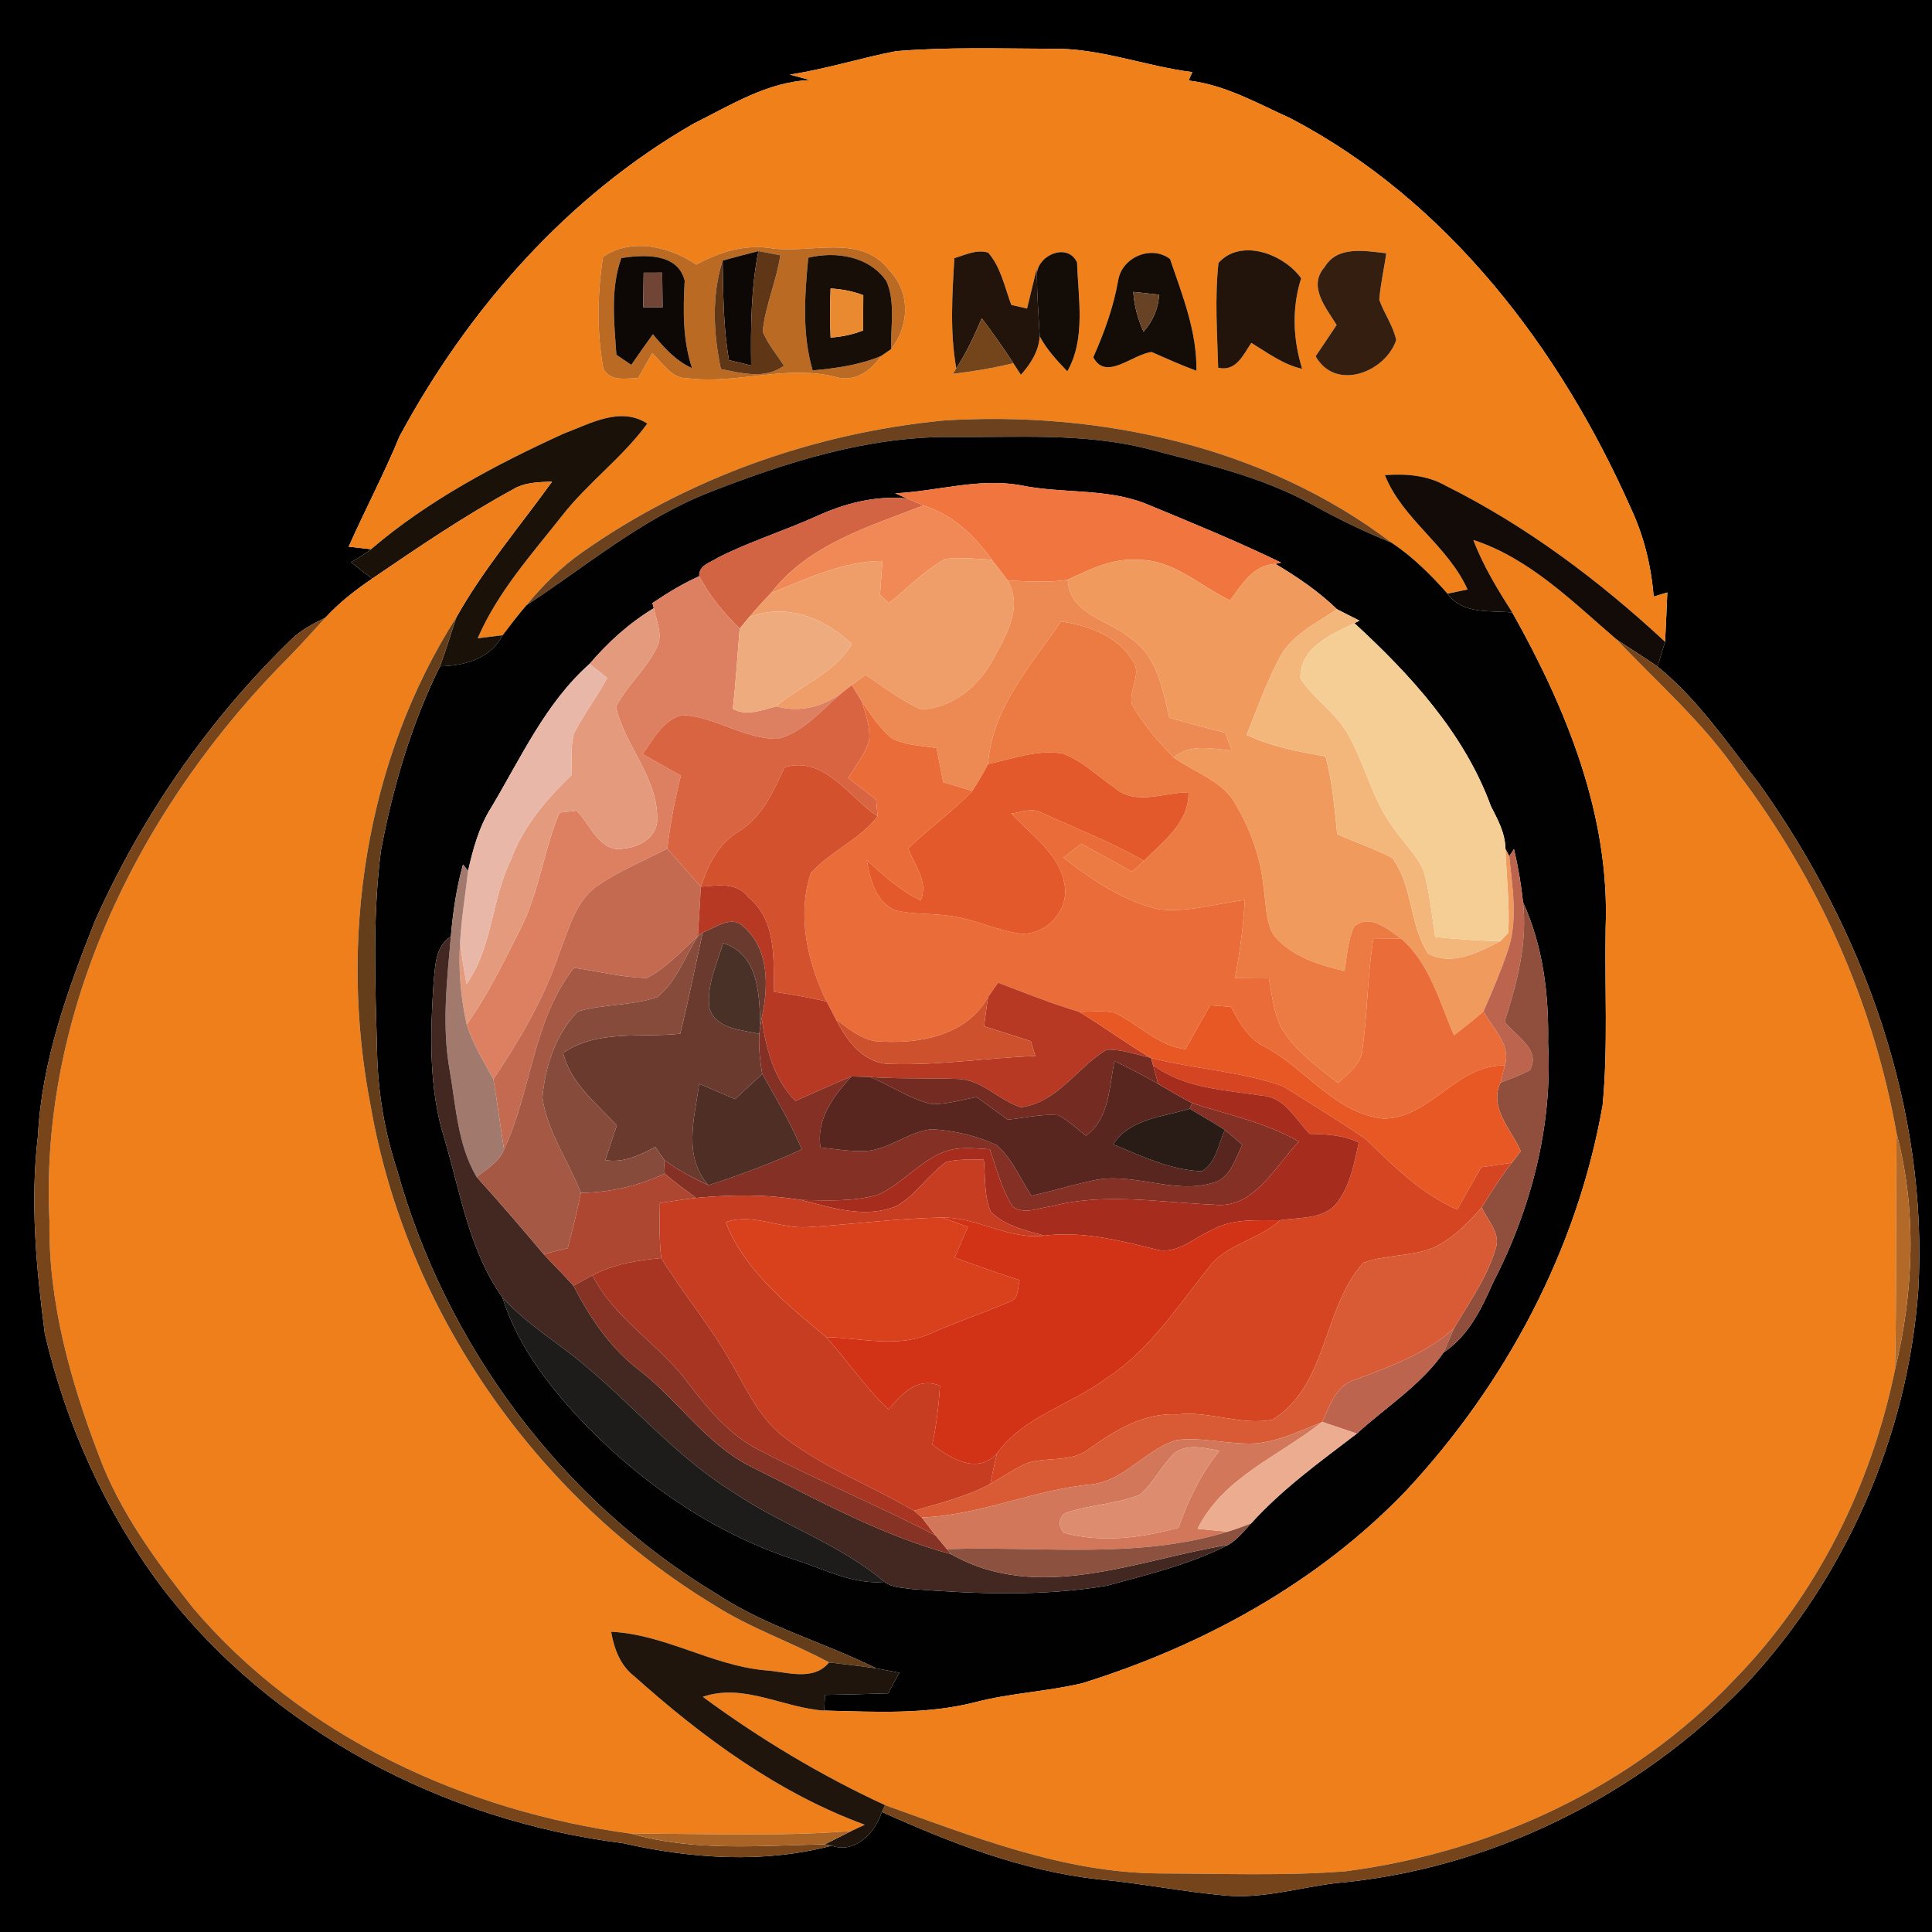 <?xml version="1.0" encoding="UTF-8" ?>
<!DOCTYPE svg PUBLIC "-//W3C//DTD SVG 1.1//EN" "http://www.w3.org/Graphics/SVG/1.1/DTD/svg11.dtd">
<svg width="250pt" height="250pt" viewBox="0 0 250 250" version="1.1" xmlns="http://www.w3.org/2000/svg">
<g id="#000000ff">
<path fill="#000000" opacity="1.00" d=" M 0.00 0.00 L 250.00 0.00 L 250.00 250.00 L 0.00 250.00 L 0.00 0.00 M 102.20 9.65 C 103.07 9.89 103.95 10.13 104.83 10.36 C 99.32 10.58 94.57 13.60 89.78 15.98 C 73.45 25.35 60.59 39.98 51.71 56.44 C 49.71 61.30 47.25 65.94 45.12 70.74 C 45.85 70.82 47.29 70.98 48.02 71.07 C 47.19 71.69 46.33 72.25 45.42 72.74 C 46.31 73.48 47.23 74.19 48.17 74.87 C 46.00 76.34 43.91 77.97 42.12 79.91 C 40.56 80.68 38.99 81.50 37.72 82.72 C 27.01 93.10 18.35 105.58 12.28 119.19 C 8.75 128.10 5.40 137.32 4.91 146.99 C 3.88 155.51 4.70 164.11 5.80 172.58 C 8.55 184.33 13.60 195.54 20.81 205.22 C 35.05 223.96 57.47 235.61 80.63 238.51 C 89.43 240.51 98.82 241.16 107.61 238.83 C 110.65 239.91 113.28 237.15 114.11 234.46 C 123.00 238.46 132.26 242.07 142.01 243.17 C 147.54 243.67 153.00 244.78 158.54 245.28 C 163.29 245.72 167.92 244.31 172.60 243.70 C 192.71 241.97 211.96 232.43 225.93 217.94 C 238.83 204.09 246.83 185.90 248.22 167.03 C 249.58 143.56 241.14 120.31 227.61 101.38 C 223.49 96.14 219.70 90.48 214.48 86.25 C 214.81 85.18 215.13 84.12 215.46 83.05 C 215.58 80.92 215.65 78.79 215.75 76.66 C 215.16 76.84 214.57 77.02 213.98 77.20 C 213.67 73.24 212.72 69.36 211.03 65.76 C 201.87 45.10 187.32 25.96 167.00 15.31 C 162.72 13.38 158.55 10.98 153.81 10.42 C 153.96 10.06 154.12 9.69 154.28 9.33 C 148.14 8.56 142.25 6.17 136.00 6.31 C 129.32 6.29 122.61 6.07 115.94 6.62 C 111.33 7.51 106.84 8.95 102.20 9.65 Z" />
</g>
<g id="#f0801aff">
<path fill="#f0801a" opacity="1.00" d=" M 102.20 9.65 C 106.84 8.95 111.33 7.51 115.94 6.62 C 122.61 6.07 129.32 6.29 136.00 6.31 C 142.25 6.17 148.14 8.56 154.28 9.33 C 154.12 9.69 153.96 10.06 153.81 10.42 C 158.55 10.98 162.72 13.38 167.00 15.31 C 187.32 25.96 201.87 45.10 211.03 65.76 C 212.72 69.36 213.67 73.24 213.98 77.20 C 214.57 77.02 215.16 76.84 215.75 76.66 C 215.65 78.79 215.58 80.92 215.46 83.05 C 206.93 75.13 197.50 68.04 187.05 62.84 C 184.66 61.48 181.89 61.28 179.20 61.48 C 181.52 67.24 187.35 70.59 189.90 76.28 C 189.25 76.41 187.96 76.68 187.31 76.82 C 185.13 74.36 182.79 72.02 180.04 70.21 C 163.66 57.77 142.27 53.12 121.99 54.42 C 105.37 56.06 89.08 61.80 75.40 71.42 C 72.64 73.34 70.25 75.71 68.13 78.31 C 67.05 79.56 66.05 80.88 65.05 82.19 C 63.97 82.33 62.89 82.47 61.81 82.60 C 64.38 76.63 68.77 71.76 72.74 66.72 C 76.09 62.44 80.55 59.21 83.76 54.81 C 80.25 52.54 76.37 54.84 72.96 56.10 C 64.13 60.14 55.43 64.73 48.02 71.07 C 47.29 70.98 45.85 70.82 45.12 70.74 C 47.25 65.94 49.71 61.30 51.71 56.44 C 60.59 39.98 73.45 25.35 89.78 15.98 C 94.57 13.60 99.32 10.58 104.83 10.36 C 103.95 10.13 103.07 9.89 102.20 9.65 M 78.03 33.25 C 77.30 38.01 77.20 42.96 78.08 47.71 C 78.98 49.44 80.99 48.93 82.57 48.93 C 83.17 47.85 83.79 46.78 84.40 45.70 C 85.78 46.97 86.89 49.02 89.02 48.95 C 95.38 49.74 101.70 47.17 108.01 48.75 C 110.52 49.54 112.65 48.06 114.01 46.07 C 114.34 45.84 115.00 45.39 115.33 45.16 C 117.71 42.05 117.83 37.80 115.01 34.90 C 111.34 30.21 104.96 32.83 99.94 32.14 C 96.45 31.55 93.13 32.59 90.10 34.24 C 86.65 31.88 81.64 30.72 78.03 33.25 M 123.49 33.40 C 123.22 38.15 122.90 42.95 123.74 47.66 L 123.30 48.38 C 125.93 48.06 128.55 47.62 131.13 47.00 C 131.37 47.38 131.86 48.13 132.10 48.50 C 133.36 47.10 134.41 45.46 134.54 43.52 C 135.45 45.24 136.78 46.66 138.11 48.05 C 140.52 43.82 139.52 38.62 139.37 33.96 C 138.13 31.27 134.08 33.08 134.17 35.65 L 134.15 34.79 C 133.72 36.50 133.32 38.22 132.90 39.93 C 132.39 39.81 131.37 39.57 130.86 39.45 C 130.00 37.15 129.52 34.58 127.87 32.69 C 126.36 32.24 124.90 32.99 123.49 33.40 M 144.69 36.30 C 144.08 39.76 142.89 43.04 141.47 46.23 C 143.11 49.36 146.53 45.83 149.03 45.55 C 150.93 46.40 152.85 47.24 154.81 47.98 C 154.91 42.93 153.00 38.20 151.40 33.51 C 148.94 31.65 145.14 33.32 144.69 36.30 M 157.67 34.02 C 157.18 38.52 157.50 43.07 157.63 47.59 C 159.96 48.11 160.84 45.96 161.92 44.37 C 164.02 45.65 166.05 47.18 168.50 47.73 C 167.31 43.87 167.14 39.88 168.37 36.01 C 166.10 32.83 160.55 30.80 157.67 34.02 M 171.40 34.57 C 169.20 37.05 171.61 39.87 172.96 42.05 C 172.06 43.41 171.15 44.75 170.24 46.10 C 172.79 50.66 179.23 48.22 180.67 44.01 C 180.28 42.14 179.10 40.57 178.48 38.79 C 178.63 36.76 179.11 34.78 179.38 32.77 C 176.67 32.48 173.07 31.74 171.40 34.57 Z" />
</g>
<g id="#ba6a23ff">
<path fill="#ba6a23" opacity="1.00" d=" M 78.03 33.25 C 81.64 30.72 86.65 31.88 90.10 34.24 C 93.13 32.59 96.45 31.55 99.94 32.14 C 104.96 32.83 111.34 30.21 115.01 34.90 C 117.83 37.80 117.71 42.05 115.33 45.16 C 115.21 42.26 115.90 39.14 114.71 36.40 C 112.50 33.15 108.18 32.48 104.59 33.35 C 104.13 38.20 103.76 43.19 105.16 47.93 C 108.17 47.66 111.20 47.23 114.01 46.07 C 112.65 48.06 110.52 49.54 108.01 48.75 C 101.70 47.17 95.38 49.74 89.02 48.95 C 86.89 49.02 85.78 46.97 84.40 45.70 C 83.79 46.78 83.17 47.85 82.57 48.93 C 80.99 48.93 78.98 49.44 78.08 47.71 C 77.20 42.96 77.30 38.01 78.03 33.25 M 80.40 33.39 C 78.96 37.41 79.48 41.74 79.76 45.91 C 80.24 46.23 81.21 46.89 81.69 47.21 C 82.61 45.88 83.54 44.56 84.48 43.25 C 85.92 44.98 87.45 46.70 89.55 47.64 C 88.33 43.96 88.39 40.14 88.60 36.32 C 87.69 32.70 83.33 32.94 80.40 33.39 M 93.51 33.72 C 92.06 38.27 92.32 43.13 93.28 47.75 C 95.97 48.29 99.02 49.12 101.45 47.32 C 100.50 45.87 99.37 44.53 98.69 42.92 C 99.02 39.54 100.48 36.39 100.97 33.03 C 100.27 32.89 98.85 32.62 98.14 32.49 C 96.59 32.88 95.05 33.29 93.51 33.72 Z" />
</g>
<g id="#0d0705ff">
<path fill="#0d0705" opacity="1.00" d=" M 80.40 33.39 C 83.33 32.94 87.69 32.70 88.60 36.32 C 88.39 40.14 88.33 43.96 89.55 47.64 C 87.45 46.70 85.92 44.98 84.48 43.25 C 83.54 44.56 82.61 45.88 81.69 47.21 C 81.21 46.89 80.24 46.23 79.76 45.91 C 79.48 41.74 78.96 37.41 80.40 33.39 M 83.29 35.29 C 83.27 36.78 83.25 38.27 83.23 39.76 C 83.86 39.76 85.11 39.76 85.74 39.76 C 85.72 38.26 85.70 36.77 85.69 35.28 C 85.09 35.28 83.89 35.29 83.29 35.29 Z" />
<path fill="#0d0705" opacity="1.00" d=" M 93.51 33.72 C 95.05 33.29 96.59 32.88 98.14 32.49 C 97.17 37.36 97.14 42.34 97.20 47.29 C 96.24 47.06 95.29 46.83 94.33 46.60 C 93.58 42.35 93.59 38.02 93.51 33.72 Z" />
</g>
<g id="#5f3616ff">
<path fill="#5f3616" opacity="1.00" d=" M 98.14 32.49 C 98.85 32.62 100.27 32.89 100.97 33.03 C 100.48 36.39 99.02 39.54 98.69 42.92 C 99.37 44.53 100.50 45.87 101.45 47.32 C 99.02 49.12 95.97 48.29 93.28 47.75 C 92.32 43.13 92.06 38.27 93.51 33.72 C 93.59 38.02 93.58 42.35 94.33 46.60 C 95.29 46.83 96.24 47.06 97.20 47.29 C 97.14 42.34 97.17 37.36 98.14 32.49 Z" />
</g>
<g id="#170e07ff">
<path fill="#170e07" opacity="1.00" d=" M 104.59 33.35 C 108.18 32.48 112.50 33.15 114.71 36.40 C 115.90 39.14 115.21 42.26 115.33 45.16 C 115.00 45.39 114.34 45.84 114.01 46.07 C 111.20 47.23 108.17 47.66 105.16 47.93 C 103.76 43.19 104.13 38.20 104.59 33.35 M 107.48 37.33 C 107.39 39.45 107.39 41.57 107.48 43.68 C 108.92 43.59 110.35 43.29 111.70 42.75 C 111.69 41.24 111.70 39.72 111.71 38.20 C 110.36 37.68 108.93 37.41 107.48 37.33 Z" />
</g>
<g id="#22140aff">
<path fill="#22140a" opacity="1.00" d=" M 123.49 33.40 C 124.90 32.99 126.36 32.24 127.87 32.69 C 129.52 34.58 130.00 37.15 130.86 39.45 C 131.37 39.57 132.39 39.81 132.90 39.93 C 133.32 38.22 133.72 36.50 134.15 34.79 L 134.17 35.65 C 134.20 38.27 134.39 40.90 134.54 43.52 C 134.41 45.46 133.36 47.10 132.10 48.50 C 131.86 48.13 131.37 47.38 131.13 47.00 C 129.84 45.01 128.46 43.08 127.04 41.18 C 126.10 43.42 125.07 45.62 123.74 47.66 C 122.90 42.95 123.22 38.15 123.49 33.40 Z" />
<path fill="#22140a" opacity="1.00" d=" M 157.67 34.02 C 160.55 30.80 166.10 32.83 168.37 36.01 C 167.14 39.88 167.31 43.87 168.50 47.73 C 166.05 47.18 164.02 45.65 161.92 44.37 C 160.84 45.96 159.96 48.11 157.63 47.59 C 157.50 43.07 157.18 38.52 157.67 34.02 Z" />
</g>
<g id="#140c07ff">
<path fill="#140c07" opacity="1.00" d=" M 134.17 35.65 C 134.08 33.08 138.13 31.27 139.37 33.96 C 139.52 38.62 140.52 43.82 138.11 48.05 C 136.78 46.66 135.45 45.24 134.54 43.52 C 134.39 40.90 134.20 38.27 134.17 35.65 Z" />
</g>
<g id="#130c07ff">
<path fill="#130c07" opacity="1.00" d=" M 144.69 36.30 C 145.14 33.32 148.94 31.65 151.40 33.51 C 153.00 38.20 154.91 42.93 154.81 47.98 C 152.85 47.24 150.93 46.40 149.03 45.55 C 146.53 45.83 143.11 49.36 141.47 46.23 C 142.89 43.04 144.08 39.76 144.69 36.30 M 146.65 37.77 C 146.76 39.57 147.24 41.30 147.97 42.93 C 149.17 41.58 149.89 39.95 149.98 38.13 C 149.15 38.04 147.49 37.86 146.65 37.77 Z" />
</g>
<g id="#341e0fff">
<path fill="#341e0f" opacity="1.00" d=" M 171.40 34.57 C 173.07 31.74 176.67 32.48 179.38 32.77 C 179.11 34.78 178.63 36.76 178.48 38.79 C 179.10 40.57 180.28 42.14 180.67 44.01 C 179.23 48.22 172.79 50.66 170.24 46.10 C 171.15 44.75 172.06 43.41 172.96 42.05 C 171.61 39.87 169.20 37.05 171.40 34.57 Z" />
</g>
<g id="#704536ff">
<path fill="#704536" opacity="1.00" d=" M 83.29 35.29 C 83.89 35.29 85.09 35.28 85.69 35.28 C 85.70 36.77 85.72 38.26 85.74 39.76 C 85.11 39.76 83.86 39.76 83.23 39.76 C 83.25 38.27 83.27 36.78 83.29 35.29 Z" />
</g>
<g id="#e98a31ff">
<path fill="#e98a31" opacity="1.00" d=" M 107.48 37.33 C 108.93 37.41 110.36 37.68 111.71 38.20 C 111.70 39.72 111.69 41.24 111.70 42.75 C 110.35 43.29 108.92 43.59 107.48 43.68 C 107.39 41.57 107.39 39.45 107.48 37.33 Z" />
</g>
<g id="#674224ff">
<path fill="#674224" opacity="1.00" d=" M 146.65 37.77 C 147.49 37.86 149.15 38.04 149.98 38.13 C 149.89 39.95 149.17 41.58 147.97 42.93 C 147.24 41.30 146.76 39.57 146.65 37.77 Z" />
</g>
<g id="#74441aff">
<path fill="#74441a" opacity="1.00" d=" M 127.04 41.18 C 128.46 43.08 129.84 45.01 131.13 47.00 C 128.55 47.62 125.93 48.06 123.30 48.38 L 123.74 47.66 C 125.07 45.62 126.10 43.42 127.04 41.18 Z" />
</g>
<g id="#1a1109ff">
<path fill="#1a1109" opacity="1.00" d=" M 72.96 56.10 C 76.37 54.84 80.25 52.54 83.76 54.81 C 80.55 59.21 76.09 62.44 72.74 66.72 C 68.77 71.76 64.38 76.63 61.81 82.60 C 62.89 82.47 63.97 82.33 65.05 82.19 C 63.44 85.26 60.15 86.14 56.93 86.22 C 57.72 84.12 58.35 81.97 59.07 79.85 C 62.59 73.59 67.26 68.12 71.44 62.32 C 69.69 62.39 67.86 62.40 66.32 63.36 C 60.03 66.79 54.09 70.83 48.17 74.87 C 47.23 74.19 46.31 73.48 45.42 72.74 C 46.33 72.25 47.19 71.69 48.02 71.07 C 55.43 64.73 64.13 60.14 72.96 56.10 Z" />
</g>
<g id="#6c421eff">
<path fill="#6c421e" opacity="1.00" d=" M 75.40 71.42 C 89.08 61.80 105.37 56.06 121.99 54.42 C 142.27 53.12 163.66 57.77 180.04 70.21 C 176.50 68.79 173.08 67.12 169.75 65.26 C 163.21 61.66 155.85 60.01 148.69 58.13 C 140.31 55.96 131.58 56.63 123.02 56.55 C 112.16 56.48 101.66 59.84 91.66 63.76 C 82.98 67.18 75.85 73.28 68.13 78.31 C 70.25 75.71 72.64 73.34 75.40 71.42 Z" />
</g>
<g id="#010101ff">
<path fill="#010101" opacity="1.00" d=" M 91.66 63.76 C 101.66 59.84 112.16 56.48 123.02 56.55 C 131.58 56.63 140.31 55.96 148.69 58.13 C 155.85 60.01 163.21 61.66 169.75 65.26 C 173.08 67.12 176.50 68.79 180.04 70.21 C 182.79 72.02 185.13 74.36 187.31 76.82 C 189.24 79.52 192.80 78.99 195.69 79.25 C 202.67 91.65 208.34 105.52 207.77 120.01 C 207.63 127.68 208.10 135.37 207.38 143.01 C 204.11 161.70 194.82 179.10 181.93 192.92 C 170.53 204.81 155.70 212.92 140.07 217.80 C 135.54 218.88 130.85 219.07 126.33 220.23 C 119.91 221.90 113.22 221.51 106.66 221.35 C 106.68 220.84 106.73 219.83 106.75 219.32 C 109.47 219.28 112.20 219.20 114.92 219.12 C 115.40 218.22 115.89 217.33 116.38 216.45 C 115.63 216.31 114.12 216.03 113.37 215.88 C 106.59 212.49 99.13 210.49 92.76 206.27 C 72.64 194.18 57.68 174.04 51.40 151.46 C 49.75 146.46 48.89 141.24 48.79 135.98 C 48.56 127.35 48.19 118.66 49.29 110.08 C 50.84 101.85 53.21 93.74 56.93 86.22 C 60.15 86.14 63.44 85.26 65.05 82.19 C 66.05 80.88 67.05 79.56 68.13 78.31 C 75.85 73.28 82.98 67.18 91.66 63.76 M 115.85 63.83 C 116.22 64.00 116.97 64.33 117.34 64.50 C 113.31 64.10 109.34 65.12 105.70 66.78 C 101.49 68.68 97.06 70.06 92.93 72.14 C 91.98 72.78 90.39 73.13 90.48 74.56 C 88.35 75.52 86.35 76.73 84.42 78.04 L 84.60 78.70 C 81.43 80.62 78.67 83.11 76.28 85.92 C 70.57 90.99 67.41 98.07 63.56 104.50 C 61.99 106.98 61.22 109.84 60.57 112.68 L 59.91 111.87 C 59.06 114.91 58.61 118.04 58.34 121.18 C 56.36 122.41 56.34 124.85 56.12 126.92 C 55.67 133.77 55.44 140.83 57.54 147.46 C 59.59 154.39 60.72 161.86 65.01 167.88 C 67.07 174.45 71.46 179.94 76.18 184.81 C 83.72 192.43 92.87 198.63 103.12 201.91 C 106.82 203.12 110.45 205.06 114.46 204.70 C 115.49 205.48 116.86 205.44 118.08 205.63 C 126.44 206.26 134.93 206.59 143.23 205.19 C 148.56 203.74 154.00 202.42 158.95 199.90 C 160.13 199.20 160.98 198.10 161.90 197.12 C 165.93 192.66 170.81 189.15 175.57 185.51 C 179.34 182.07 183.88 179.22 186.81 175.00 C 189.97 172.91 191.67 169.44 193.15 166.08 C 198.08 156.55 200.93 145.76 200.32 134.99 C 200.44 128.77 199.69 122.46 197.08 116.75 C 196.84 114.44 196.44 112.14 195.91 109.87 L 195.30 110.80 L 194.80 109.84 C 194.78 107.81 193.81 106.05 192.92 104.31 C 189.49 94.92 182.51 87.30 175.26 80.64 L 175.92 80.31 C 174.94 79.83 173.97 79.33 173.00 78.83 C 170.62 76.52 167.87 74.66 165.04 72.97 L 165.78 72.80 C 160.02 70.01 154.10 67.59 148.19 65.15 C 143.02 63.13 137.35 63.91 132.01 62.78 C 126.59 61.82 121.25 63.58 115.85 63.83 Z" />
</g>
<g id="#ef7f1aff">
<path fill="#ef7f1a" opacity="1.00" d=" M 66.32 63.36 C 67.86 62.40 69.69 62.39 71.44 62.32 C 67.26 68.12 62.59 73.59 59.07 79.85 C 47.24 98.38 43.79 121.72 47.97 143.16 C 52.60 169.68 69.39 193.72 92.37 207.67 C 97.06 210.68 102.39 212.47 107.28 215.12 C 105.21 217.65 101.69 216.29 98.93 216.13 C 92.06 215.48 86.00 211.48 79.08 211.15 C 79.47 213.33 80.25 215.51 82.08 216.91 C 90.92 224.81 100.68 232.01 111.90 236.12 C 111.47 236.32 110.60 236.73 110.17 236.93 C 100.70 237.70 91.18 237.23 81.69 237.28 C 60.21 234.38 39.14 224.76 24.96 208.04 C 20.16 201.95 15.47 195.60 12.77 188.27 C 9.09 178.61 6.24 168.41 6.40 157.99 C 5.07 130.41 18.48 103.82 37.70 84.70 C 39.21 83.13 40.65 81.51 42.12 79.91 C 43.91 77.97 46.00 76.34 48.17 74.87 C 54.09 70.83 60.03 66.79 66.32 63.36 Z" />
<path fill="#ef7f1a" opacity="1.00" d=" M 190.65 69.87 C 197.92 72.24 203.49 77.86 209.17 82.73 C 214.54 88.41 220.50 93.58 224.92 100.09 C 235.28 113.75 242.43 129.79 245.42 146.69 C 245.26 156.88 245.47 167.08 245.20 177.28 C 242.13 192.23 235.11 206.44 224.38 217.38 C 211.21 231.27 192.93 239.72 174.06 242.15 C 166.06 242.76 158.02 242.44 150.01 242.42 C 137.63 242.34 126.00 237.68 114.52 233.58 C 106.22 229.75 98.30 224.99 90.94 219.57 C 96.22 217.74 101.38 221.02 106.66 221.35 C 113.22 221.51 119.91 221.90 126.33 220.23 C 130.85 219.07 135.54 218.88 140.07 217.80 C 155.70 212.92 170.53 204.81 181.93 192.92 C 194.82 179.10 204.11 161.70 207.38 143.01 C 208.10 135.37 207.63 127.68 207.77 120.01 C 208.34 105.52 202.67 91.65 195.69 79.25 C 193.78 76.26 191.91 73.21 190.65 69.87 Z" />
</g>
<g id="#130b07ff">
<path fill="#130b07" opacity="1.00" d=" M 179.20 61.48 C 181.89 61.28 184.66 61.48 187.05 62.84 C 197.50 68.04 206.93 75.13 215.46 83.05 C 215.13 84.12 214.81 85.18 214.48 86.25 C 212.74 85.03 210.92 83.93 209.17 82.73 C 203.49 77.86 197.92 72.24 190.65 69.87 C 191.91 73.21 193.78 76.26 195.69 79.25 C 192.80 78.99 189.24 79.52 187.31 76.82 C 187.96 76.68 189.25 76.41 189.90 76.28 C 187.35 70.59 181.52 67.24 179.20 61.48 Z" />
</g>
<g id="#f0753fff">
<path fill="#f0753f" opacity="1.00" d=" M 115.85 63.83 C 121.25 63.58 126.59 61.82 132.01 62.78 C 137.35 63.91 143.02 63.13 148.19 65.15 C 154.10 67.59 160.02 70.01 165.78 72.80 L 165.04 72.97 C 162.17 73.09 160.70 75.65 159.17 77.69 C 155.27 75.84 151.85 72.40 147.29 72.45 C 144.02 72.18 141.03 73.66 138.17 75.02 C 135.59 75.43 132.98 75.23 130.39 75.11 C 129.72 74.20 129.04 73.31 128.34 72.43 C 126.10 69.30 123.24 66.59 119.49 65.41 C 118.95 65.18 117.87 64.73 117.34 64.50 C 116.97 64.33 116.22 64.00 115.85 63.83 Z" />
</g>
<g id="#d26443ff">
<path fill="#d26443" opacity="1.00" d=" M 105.70 66.78 C 109.34 65.12 113.31 64.10 117.34 64.50 C 117.87 64.73 118.95 65.18 119.49 65.41 C 112.41 68.15 104.60 70.46 99.76 76.75 C 98.78 77.76 97.84 78.81 96.92 79.88 C 96.62 80.25 96.02 80.98 95.72 81.34 C 93.67 79.34 91.81 77.11 90.48 74.56 C 90.39 73.13 91.98 72.78 92.93 72.14 C 97.06 70.06 101.49 68.68 105.70 66.78 Z" />
</g>
<g id="#f08956ff">
<path fill="#f08956" opacity="1.00" d=" M 99.76 76.75 C 104.60 70.46 112.41 68.15 119.49 65.41 C 123.24 66.59 126.10 69.30 128.34 72.43 C 126.33 72.33 124.30 72.06 122.29 72.34 C 119.57 73.82 117.44 76.15 115.01 78.04 C 114.73 77.78 114.16 77.26 113.87 76.99 C 113.98 75.53 114.08 74.06 114.19 72.59 C 109.08 72.60 104.39 74.90 99.76 76.75 Z" />
</g>
<g id="#ef9e69ff">
<path fill="#ef9e69" opacity="1.00" d=" M 99.76 76.75 C 104.39 74.90 109.08 72.60 114.19 72.59 C 114.08 74.06 113.98 75.53 113.87 76.99 C 114.16 77.26 114.73 77.78 115.01 78.04 C 117.44 76.15 119.57 73.82 122.29 72.34 C 124.30 72.06 126.33 72.33 128.34 72.43 C 129.04 73.31 129.72 74.20 130.39 75.11 C 132.43 78.58 130.18 82.25 128.50 85.33 C 126.68 88.77 123.20 91.68 119.19 91.79 C 116.59 90.66 114.34 88.87 111.98 87.33 C 111.39 87.77 110.81 88.21 110.22 88.66 C 109.90 88.91 109.26 89.40 108.94 89.65 C 106.45 91.49 103.44 92.23 100.43 91.40 C 103.65 88.66 108.01 87.11 110.23 83.33 C 106.69 79.96 101.70 77.95 96.92 79.88 C 97.84 78.81 98.78 77.76 99.76 76.75 Z" />
</g>
<g id="#f09a5eff">
<path fill="#f09a5e" opacity="1.00" d=" M 147.29 72.45 C 151.85 72.40 155.27 75.84 159.17 77.69 C 160.70 75.65 162.17 73.09 165.04 72.97 C 167.87 74.66 170.62 76.52 173.00 78.83 C 170.29 80.68 167.02 82.20 165.48 85.28 C 163.84 88.44 162.64 91.80 161.31 95.10 C 164.53 96.61 168.04 97.28 171.52 97.87 C 172.42 101.16 172.68 104.57 173.04 107.95 C 175.40 108.99 177.84 109.82 180.14 111.00 C 182.85 114.58 182.35 119.61 184.78 123.38 C 187.85 125.09 191.39 123.19 194.19 121.76 C 194.43 121.49 194.92 120.96 195.17 120.70 C 195.38 117.07 194.93 113.45 194.80 109.84 L 195.30 110.80 C 195.70 114.92 196.48 119.22 195.04 123.23 C 194.14 125.82 193.08 128.36 191.96 130.87 C 190.74 131.96 189.44 132.97 188.15 133.97 C 186.25 129.61 185.03 124.68 181.29 121.44 C 179.58 120.24 177.30 118.18 175.22 119.90 C 174.38 121.70 174.32 123.73 173.98 125.65 C 170.65 124.87 167.13 123.79 164.86 121.07 C 163.71 119.25 163.87 116.97 163.51 114.93 C 163.17 111.08 161.83 107.37 159.87 104.05 C 158.18 100.99 154.57 99.98 151.89 98.03 C 154.00 96.16 156.86 96.92 159.39 97.11 C 159.10 96.35 158.82 95.59 158.54 94.82 C 156.12 94.21 153.71 93.57 151.32 92.88 C 150.42 89.20 149.77 84.94 146.37 82.65 C 143.52 80.19 138.39 79.57 138.17 75.02 C 141.03 73.66 144.02 72.18 147.29 72.45 Z" />
</g>
<g id="#dd7f61ff">
<path fill="#dd7f61" opacity="1.00" d=" M 84.42 78.04 C 86.35 76.73 88.35 75.52 90.48 74.56 C 91.81 77.11 93.67 79.34 95.72 81.34 C 95.41 84.80 95.23 88.28 94.82 91.73 C 96.64 92.71 98.60 91.88 100.43 91.40 C 103.44 92.23 106.45 91.49 108.94 89.65 C 106.35 91.81 104.06 94.72 100.66 95.60 C 96.33 95.67 92.59 92.75 88.30 92.52 C 85.79 93.13 84.57 95.66 83.15 97.57 C 84.80 98.50 86.45 99.44 88.11 100.37 C 87.32 103.48 86.72 106.63 86.35 109.82 C 83.36 111.36 80.21 112.65 77.41 114.54 C 74.44 116.57 73.59 120.30 72.33 123.46 C 70.38 129.27 67.23 134.58 63.85 139.66 C 62.62 137.33 61.17 135.10 60.39 132.57 C 63.10 128.76 65.15 124.54 67.25 120.38 C 69.76 115.58 70.31 110.10 72.40 105.15 C 72.95 105.09 74.06 104.96 74.61 104.90 C 76.44 106.69 77.61 110.44 80.75 109.79 C 82.85 109.61 85.14 108.25 85.04 105.87 C 85.06 100.54 80.84 96.47 79.70 91.46 C 81.21 88.51 83.97 86.34 85.22 83.23 C 85.63 81.72 84.88 80.18 84.60 78.70 L 84.42 78.04 Z" />
</g>
<g id="#ed8a53ff">
<path fill="#ed8a53" opacity="1.00" d=" M 130.39 75.11 C 132.98 75.23 135.59 75.43 138.17 75.02 C 138.39 79.57 143.52 80.19 146.37 82.65 C 149.77 84.94 150.42 89.20 151.32 92.88 C 153.71 93.57 156.12 94.21 158.54 94.82 C 158.82 95.59 159.10 96.35 159.39 97.11 C 156.86 96.92 154.00 96.16 151.89 98.03 C 149.84 95.95 147.91 93.69 146.47 91.14 C 146.01 89.30 147.81 87.24 146.59 85.52 C 144.63 82.29 140.85 80.96 137.30 80.41 C 133.39 86.11 128.38 91.62 127.85 98.86 C 127.24 100.06 126.55 101.22 125.82 102.35 C 124.56 101.97 123.31 101.60 122.05 101.22 C 121.77 99.75 121.48 98.28 121.19 96.80 C 119.26 96.46 117.18 96.48 115.42 95.55 C 113.82 94.25 112.69 92.49 111.53 90.81 C 111.10 90.09 110.66 89.37 110.22 88.66 C 110.81 88.21 111.39 87.77 111.98 87.33 C 114.34 88.87 116.59 90.66 119.19 91.79 C 123.20 91.68 126.68 88.77 128.50 85.33 C 130.18 82.25 132.43 78.58 130.39 75.11 Z" />
</g>
<g id="#e49a7dff">
<path fill="#e49a7d" opacity="1.00" d=" M 76.28 85.92 C 78.67 83.11 81.43 80.62 84.60 78.70 C 84.88 80.18 85.63 81.72 85.22 83.23 C 83.97 86.34 81.21 88.51 79.70 91.46 C 80.84 96.47 85.06 100.54 85.04 105.87 C 85.14 108.25 82.85 109.61 80.75 109.79 C 77.61 110.44 76.44 106.69 74.61 104.90 C 74.06 104.96 72.95 105.09 72.40 105.15 C 70.31 110.10 69.76 115.58 67.25 120.38 C 65.15 124.54 63.10 128.76 60.39 132.57 C 59.61 129.06 59.30 125.45 59.54 121.86 C 59.74 123.69 60.05 125.51 60.37 127.33 C 63.75 122.56 63.58 116.39 66.12 111.24 C 67.69 106.91 70.73 103.42 73.99 100.26 C 74.01 98.47 73.79 96.63 74.28 94.90 C 75.54 92.41 77.26 90.18 78.57 87.72 C 77.81 87.12 77.04 86.52 76.28 85.92 Z" />
</g>
<g id="#eeab7eff">
<path fill="#eeab7e" opacity="1.00" d=" M 96.92 79.88 C 101.70 77.95 106.69 79.96 110.23 83.33 C 108.01 87.11 103.65 88.66 100.43 91.40 C 98.60 91.88 96.64 92.71 94.82 91.73 C 95.23 88.28 95.41 84.80 95.72 81.34 C 96.02 80.98 96.62 80.25 96.92 79.88 Z" />
</g>
<g id="#f3b77bff">
<path fill="#f3b77b" opacity="1.00" d=" M 165.48 85.28 C 167.02 82.20 170.29 80.68 173.00 78.83 C 173.97 79.33 174.94 79.83 175.92 80.31 L 175.26 80.64 C 172.25 82.08 168.18 83.81 168.27 87.78 C 169.90 90.37 172.62 92.05 174.22 94.66 C 176.58 98.57 177.45 103.23 180.17 106.94 C 181.48 108.87 183.26 110.51 184.21 112.67 C 185.02 115.46 185.26 118.38 185.72 121.25 C 188.54 121.51 191.36 121.76 194.19 121.76 C 191.39 123.19 187.85 125.09 184.78 123.38 C 182.35 119.61 182.85 114.58 180.14 111.00 C 177.84 109.82 175.40 108.99 173.04 107.95 C 172.68 104.57 172.42 101.16 171.52 97.87 C 168.04 97.28 164.53 96.61 161.31 95.10 C 162.64 91.80 163.84 88.44 165.48 85.28 Z" />
</g>
<g id="#774519ff">
<path fill="#774519" opacity="1.00" d=" M 37.72 82.72 C 38.99 81.50 40.56 80.68 42.12 79.91 C 40.65 81.51 39.21 83.13 37.70 84.70 C 18.48 103.82 5.07 130.41 6.40 157.99 C 6.24 168.41 9.09 178.61 12.77 188.27 C 15.47 195.60 20.16 201.95 24.96 208.04 C 39.14 224.76 60.21 234.38 81.69 237.28 C 89.88 239.61 98.36 238.82 106.74 238.65 L 107.61 238.83 C 98.82 241.16 89.43 240.51 80.63 238.51 C 57.47 235.61 35.05 223.96 20.81 205.22 C 13.60 195.54 8.55 184.33 5.80 172.58 C 4.70 164.11 3.88 155.51 4.91 146.99 C 5.40 137.32 8.75 128.10 12.28 119.19 C 18.35 105.58 27.01 93.10 37.72 82.72 Z" />
</g>
<g id="#643e1bff">
<path fill="#643e1b" opacity="1.00" d=" M 47.97 143.16 C 43.79 121.72 47.24 98.38 59.07 79.85 C 58.35 81.97 57.72 84.12 56.93 86.22 C 53.21 93.74 50.84 101.85 49.29 110.08 C 48.19 118.66 48.56 127.35 48.79 135.98 C 48.89 141.24 49.75 146.46 51.40 151.46 C 57.68 174.04 72.64 194.18 92.76 206.27 C 99.13 210.49 106.59 212.49 113.37 215.88 C 111.34 215.59 109.31 215.36 107.28 215.12 C 102.39 212.47 97.06 210.68 92.37 207.67 C 69.39 193.72 52.60 169.68 47.97 143.16 Z" />
</g>
<g id="#eb7b43ff">
<path fill="#eb7b43" opacity="1.00" d=" M 137.30 80.41 C 140.85 80.96 144.63 82.29 146.59 85.52 C 147.81 87.24 146.01 89.30 146.47 91.14 C 147.91 93.69 149.84 95.95 151.89 98.03 C 154.57 99.98 158.18 100.99 159.87 104.05 C 161.83 107.37 163.17 111.08 163.51 114.93 C 163.87 116.97 163.71 119.25 164.86 121.07 C 167.13 123.79 170.65 124.87 173.98 125.65 C 174.32 123.73 174.38 121.70 175.22 119.90 C 177.30 118.18 179.58 120.24 181.29 121.44 C 180.10 121.44 178.91 121.43 177.72 121.42 C 176.94 126.12 176.97 130.91 176.32 135.62 C 176.23 137.66 174.48 138.86 173.15 140.14 C 170.49 138.07 167.69 136.01 165.87 133.11 C 164.80 131.11 164.63 128.80 164.19 126.61 C 162.72 126.60 161.26 126.58 159.80 126.57 C 160.45 123.23 160.88 119.85 161.08 116.45 C 157.35 116.92 153.62 118.13 149.84 117.65 C 145.27 116.54 141.28 113.84 137.61 110.98 C 138.38 110.37 139.14 109.77 139.91 109.17 C 142.11 110.39 144.31 111.59 146.50 112.80 C 146.89 112.45 147.65 111.75 148.03 111.39 C 150.49 108.89 153.90 106.42 153.79 102.53 C 150.62 102.53 146.88 104.31 144.19 101.91 C 142.00 100.41 140.06 98.46 137.54 97.52 C 134.26 96.93 131.02 98.21 127.85 98.86 C 128.38 91.62 133.39 86.11 137.30 80.41 Z" />
</g>
<g id="#f5ce96ff">
<path fill="#f5ce96" opacity="1.00" d=" M 168.27 87.78 C 168.18 83.81 172.25 82.08 175.26 80.64 C 182.51 87.30 189.49 94.92 192.92 104.31 C 193.81 106.05 194.78 107.81 194.80 109.84 C 194.93 113.45 195.38 117.07 195.17 120.70 C 194.92 120.96 194.43 121.49 194.19 121.76 C 191.36 121.76 188.54 121.51 185.72 121.25 C 185.26 118.38 185.02 115.46 184.21 112.67 C 183.26 110.51 181.48 108.87 180.17 106.94 C 177.45 103.23 176.58 98.57 174.22 94.66 C 172.62 92.05 169.90 90.37 168.27 87.78 Z" />
</g>
<g id="#75441aff">
<path fill="#75441a" opacity="1.00" d=" M 209.17 82.73 C 210.92 83.93 212.74 85.03 214.48 86.25 C 219.70 90.48 223.49 96.14 227.61 101.38 C 241.14 120.31 249.58 143.56 248.22 167.03 C 246.83 185.90 238.83 204.09 225.93 217.94 C 211.96 232.43 192.71 241.97 172.60 243.70 C 167.92 244.31 163.29 245.72 158.54 245.28 C 153.00 244.78 147.54 243.67 142.01 243.17 C 132.26 242.07 123.00 238.46 114.11 234.46 L 114.52 233.58 C 126.00 237.68 137.63 242.34 150.01 242.42 C 158.02 242.44 166.06 242.76 174.06 242.15 C 192.93 239.72 211.21 231.27 224.38 217.38 C 235.11 206.44 242.13 192.23 245.20 177.28 C 247.62 167.28 248.07 156.68 245.42 146.69 C 242.43 129.79 235.28 113.75 224.92 100.09 C 220.50 93.58 214.54 88.41 209.17 82.73 Z" />
</g>
<g id="#e9b7a7ff">
<path fill="#e9b7a7" opacity="1.00" d=" M 63.56 104.50 C 67.41 98.07 70.57 90.99 76.28 85.92 C 77.04 86.52 77.81 87.12 78.57 87.72 C 77.26 90.18 75.54 92.41 74.28 94.90 C 73.79 96.63 74.01 98.47 73.99 100.26 C 70.73 103.42 67.69 106.91 66.12 111.24 C 63.58 116.39 63.75 122.56 60.37 127.33 C 60.05 125.51 59.74 123.69 59.54 121.86 C 59.71 118.78 60.23 115.74 60.57 112.68 C 61.22 109.84 61.99 106.98 63.56 104.50 Z" />
</g>
<g id="#d96441ff">
<path fill="#d96441" opacity="1.00" d=" M 108.94 89.65 C 109.26 89.40 109.90 88.91 110.22 88.66 C 110.66 89.37 111.10 90.09 111.53 90.81 C 112.05 92.47 112.68 94.20 112.45 95.96 C 111.82 97.66 110.73 99.14 109.76 100.66 C 110.96 101.59 112.17 102.53 113.37 103.46 C 113.42 104.00 113.51 105.08 113.56 105.62 C 109.79 103.13 106.73 97.78 101.53 99.28 C 100.08 102.41 98.62 105.76 95.54 107.63 C 92.91 109.19 91.62 111.96 90.69 114.74 C 89.24 113.10 87.80 111.45 86.35 109.82 C 86.72 106.63 87.32 103.48 88.11 100.37 C 86.45 99.44 84.80 98.50 83.15 97.57 C 84.57 95.66 85.79 93.13 88.30 92.52 C 92.59 92.75 96.33 95.67 100.66 95.60 C 104.06 94.72 106.35 91.81 108.94 89.65 Z" />
</g>
<g id="#e96c39ff">
<path fill="#e96c39" opacity="1.00" d=" M 112.45 95.96 C 112.68 94.20 112.05 92.47 111.53 90.81 C 112.69 92.49 113.82 94.25 115.42 95.55 C 117.18 96.48 119.26 96.46 121.19 96.80 C 121.48 98.28 121.77 99.75 122.05 101.22 C 123.31 101.60 124.56 101.97 125.82 102.35 C 123.25 105.04 120.21 107.20 117.52 109.77 C 118.31 111.92 120.21 114.15 119.12 116.52 C 116.49 115.21 114.28 113.27 112.16 111.28 C 112.59 113.78 113.29 116.71 115.88 117.81 C 118.14 118.33 120.49 118.18 122.79 118.50 C 125.94 118.87 128.84 120.37 131.98 120.81 C 135.36 121.14 138.51 117.65 137.72 114.30 C 137.02 110.36 133.39 108.06 130.88 105.28 C 132.20 105.08 133.62 104.46 134.88 105.21 C 139.29 107.21 143.81 108.99 148.03 111.39 C 147.65 111.75 146.89 112.45 146.50 112.80 C 144.31 111.59 142.11 110.39 139.91 109.17 C 139.14 109.77 138.38 110.37 137.61 110.98 C 141.28 113.84 145.27 116.54 149.84 117.65 C 153.62 118.13 157.35 116.92 161.08 116.45 C 160.88 119.85 160.45 123.23 159.80 126.57 C 161.26 126.58 162.72 126.60 164.19 126.61 C 164.63 128.80 164.80 131.11 165.87 133.11 C 167.69 136.01 170.49 138.07 173.15 140.14 C 174.48 138.86 176.23 137.66 176.32 135.62 C 176.97 130.91 176.94 126.12 177.72 121.42 C 178.91 121.43 180.10 121.44 181.29 121.44 C 185.03 124.68 186.25 129.61 188.15 133.97 C 189.44 132.97 190.74 131.96 191.96 130.87 C 193.13 133.03 195.58 135.18 194.72 137.88 C 188.50 137.67 185.13 144.72 179.01 144.75 C 172.77 144.06 169.02 138.36 163.81 135.53 C 161.58 134.50 160.37 132.35 159.28 130.28 C 158.39 130.21 157.50 130.15 156.60 130.09 C 155.53 131.98 154.45 133.86 153.40 135.76 C 149.80 135.36 147.34 132.47 144.19 131.04 C 142.69 130.71 141.13 130.95 139.61 130.92 C 136.06 129.87 132.63 128.47 129.16 127.16 C 128.84 127.62 128.19 128.53 127.87 128.99 C 125.00 134.19 118.59 135.18 113.18 134.72 C 111.24 134.35 109.68 133.03 108.15 131.87 C 107.85 131.30 107.26 130.17 106.97 129.60 C 104.49 124.53 103.10 118.47 104.92 112.98 C 107.45 110.13 111.22 108.70 113.56 105.62 C 113.51 105.08 113.42 104.00 113.37 103.46 C 112.17 102.53 110.96 101.59 109.76 100.66 C 110.73 99.14 111.82 97.66 112.45 95.96 Z" />
</g>
<g id="#e3592bff">
<path fill="#e3592b" opacity="1.00" d=" M 127.85 98.86 C 131.02 98.21 134.26 96.93 137.54 97.52 C 140.06 98.46 142.00 100.41 144.19 101.91 C 146.88 104.31 150.62 102.53 153.79 102.53 C 153.90 106.42 150.49 108.89 148.03 111.39 C 143.81 108.99 139.29 107.21 134.88 105.21 C 133.62 104.46 132.20 105.08 130.88 105.28 C 133.39 108.06 137.02 110.36 137.72 114.30 C 138.51 117.65 135.36 121.14 131.98 120.81 C 128.84 120.37 125.94 118.87 122.79 118.50 C 120.49 118.18 118.14 118.33 115.88 117.81 C 113.29 116.71 112.59 113.78 112.16 111.28 C 114.28 113.27 116.49 115.21 119.12 116.52 C 120.21 114.15 118.31 111.92 117.52 109.77 C 120.21 107.20 123.25 105.04 125.82 102.35 C 126.55 101.22 127.24 100.06 127.85 98.86 Z" />
</g>
<g id="#d3512dff">
<path fill="#d3512d" opacity="1.00" d=" M 101.53 99.28 C 106.73 97.78 109.79 103.13 113.56 105.62 C 111.22 108.70 107.45 110.13 104.92 112.98 C 103.10 118.47 104.49 124.53 106.97 129.60 C 104.72 129.07 102.44 128.68 100.16 128.34 C 100.06 124.10 100.53 119.10 96.83 116.11 C 95.35 114.10 92.82 114.58 90.69 114.74 C 91.62 111.96 92.91 109.19 95.54 107.63 C 98.62 105.76 100.08 102.41 101.53 99.28 Z" />
</g>
<g id="#c46a51ff">
<path fill="#c46a51" opacity="1.00" d=" M 77.41 114.54 C 80.21 112.65 83.36 111.36 86.35 109.82 C 87.80 111.45 89.24 113.10 90.69 114.74 C 90.58 116.87 90.44 119.01 90.31 121.14 C 88.19 123.03 86.26 125.25 83.69 126.55 C 80.51 126.49 77.41 125.68 74.27 125.23 C 68.92 132.06 68.80 141.12 65.22 148.74 C 64.75 145.71 64.35 142.68 63.85 139.66 C 67.23 134.58 70.38 129.27 72.33 123.46 C 73.59 120.30 74.44 116.57 77.41 114.54 Z" />
</g>
<g id="#bc644dff">
<path fill="#bc644d" opacity="1.00" d=" M 195.30 110.80 L 195.91 109.87 C 196.44 112.14 196.84 114.44 197.08 116.75 C 197.67 122.05 196.30 127.21 194.70 132.20 C 196.08 134.05 199.46 135.78 197.97 138.47 C 196.75 139.13 195.45 139.60 194.16 140.10 C 194.30 139.54 194.58 138.43 194.72 137.88 C 195.58 135.18 193.13 133.03 191.96 130.87 C 193.08 128.36 194.14 125.82 195.04 123.23 C 196.48 119.22 195.70 114.92 195.30 110.80 Z" />
<path fill="#bc644d" opacity="1.00" d=" M 175.41 178.51 C 179.90 176.84 184.49 175.15 188.14 171.90 C 187.69 172.93 187.24 173.97 186.81 175.00 C 183.88 179.22 179.34 182.07 175.57 185.51 C 174.08 185.00 172.58 184.49 171.09 184.00 C 172.10 181.91 172.87 179.20 175.41 178.51 Z" />
</g>
<g id="#a1796dff">
<path fill="#a1796d" opacity="1.00" d=" M 59.91 111.87 L 60.57 112.68 C 60.23 115.74 59.71 118.78 59.54 121.86 C 59.30 125.45 59.61 129.06 60.39 132.57 C 61.17 135.10 62.62 137.33 63.85 139.66 C 64.35 142.68 64.75 145.71 65.22 148.74 C 64.58 150.37 62.99 151.26 61.67 152.29 C 59.21 148.12 59.01 143.16 58.19 138.51 C 57.16 132.77 57.83 126.94 58.34 121.18 C 58.61 118.04 59.06 114.91 59.91 111.87 Z" />
</g>
<g id="#b73923ff">
<path fill="#b73923" opacity="1.00" d=" M 90.69 114.74 C 92.82 114.58 95.35 114.10 96.83 116.11 C 100.53 119.10 100.06 124.10 100.16 128.34 C 102.44 128.68 104.72 129.07 106.97 129.60 C 107.26 130.17 107.85 131.30 108.15 131.87 C 109.60 134.71 111.81 137.73 115.37 137.68 C 121.58 137.87 127.77 136.87 133.97 136.65 C 133.83 136.17 133.54 135.21 133.39 134.73 C 131.38 134.08 129.36 133.43 127.34 132.80 C 127.50 131.53 127.66 130.25 127.87 128.99 C 128.19 128.53 128.84 127.62 129.16 127.16 C 132.63 128.47 136.06 129.87 139.61 130.92 C 142.79 132.81 145.74 135.04 148.93 136.89 C 147.03 136.46 145.15 135.76 143.18 135.83 C 139.38 138.13 136.81 142.70 132.08 143.28 C 129.20 142.36 127.01 139.63 123.83 139.61 C 120.09 139.48 116.34 139.62 112.61 139.37 C 112.00 139.35 110.78 139.31 110.17 139.29 C 107.73 140.30 105.33 141.41 102.91 142.46 C 100.09 139.58 99.10 135.62 98.56 131.75 C 99.46 127.72 99.58 122.74 96.13 119.84 C 94.55 118.38 92.56 120.12 90.94 120.64 L 90.31 121.14 C 90.44 119.01 90.58 116.87 90.69 114.74 Z" />
</g>
<g id="#904e3dff">
<path fill="#904e3d" opacity="1.00" d=" M 197.08 116.75 C 199.69 122.46 200.44 128.77 200.32 134.99 C 200.93 145.76 198.08 156.55 193.15 166.08 C 191.67 169.44 189.97 172.91 186.81 175.00 C 187.24 173.97 187.69 172.93 188.14 171.90 C 190.09 168.55 192.43 165.34 193.53 161.57 C 194.26 159.58 192.45 157.93 191.74 156.22 C 192.96 154.25 194.19 152.28 195.63 150.46 C 195.92 150.08 196.50 149.33 196.79 148.95 C 195.54 146.14 192.64 143.37 194.16 140.10 C 195.45 139.60 196.75 139.13 197.97 138.47 C 199.46 135.78 196.08 134.05 194.70 132.20 C 196.30 127.21 197.67 122.05 197.08 116.75 Z" />
</g>
<g id="#6b3a2fff">
<path fill="#6b3a2f" opacity="1.00" d=" M 90.94 120.64 C 92.56 120.12 94.55 118.38 96.13 119.84 C 99.58 122.74 99.46 127.72 98.56 131.75 L 98.39 132.75 C 98.25 128.70 98.21 123.52 93.58 122.04 C 92.75 124.75 91.42 127.52 91.79 130.43 C 92.62 133.20 95.94 133.22 98.25 133.79 C 98.16 135.53 98.33 137.26 98.64 138.97 C 97.47 140.06 96.29 141.15 95.11 142.23 C 93.57 141.57 92.02 140.91 90.48 140.24 C 89.87 144.61 88.34 149.67 91.68 153.36 C 89.67 152.43 87.69 151.41 85.92 150.06 C 85.64 149.65 85.08 148.83 84.80 148.42 C 82.79 149.48 80.66 150.53 78.33 150.11 C 78.81 148.62 79.30 147.13 79.81 145.64 C 77.21 142.74 73.83 140.23 72.87 136.24 C 77.33 133.18 82.94 134.32 88.02 133.76 C 89.10 129.41 89.97 125.01 90.94 120.64 Z" />
</g>
<g id="#432822ff">
<path fill="#432822" opacity="1.00" d=" M 56.12 126.92 C 56.34 124.85 56.36 122.41 58.34 121.18 C 57.83 126.94 57.16 132.77 58.19 138.51 C 59.01 143.16 59.21 148.12 61.67 152.29 C 64.63 155.56 67.51 158.91 70.35 162.29 C 71.61 163.67 72.97 164.96 74.20 166.37 C 76.34 170.50 78.96 174.43 82.70 177.28 C 87.79 181.20 91.38 186.93 97.25 189.81 C 105.67 194.03 113.97 198.65 123.12 201.13 C 134.44 207.56 147.24 201.80 158.95 199.90 C 154.00 202.42 148.56 203.74 143.23 205.19 C 134.93 206.59 126.44 206.26 118.08 205.63 C 116.86 205.44 115.49 205.48 114.46 204.70 C 108.60 199.74 101.16 197.35 94.86 193.08 C 87.77 188.69 82.32 182.28 76.00 176.95 C 72.40 173.84 68.21 171.44 65.01 167.88 C 60.72 161.86 59.59 154.39 57.54 147.46 C 55.44 140.83 55.67 133.77 56.12 126.92 Z" />
</g>
<g id="#a55945ff">
<path fill="#a55945" opacity="1.00" d=" M 83.69 126.55 C 86.26 125.25 88.19 123.03 90.31 121.14 C 88.60 123.77 87.58 127.01 85.05 129.01 C 81.74 130.18 78.13 129.89 74.78 130.87 C 71.91 133.79 70.53 138.02 70.19 142.03 C 70.82 146.46 73.56 150.24 75.17 154.35 C 74.67 156.75 74.10 159.14 73.46 161.51 C 72.42 161.77 71.38 162.03 70.35 162.29 C 67.51 158.91 64.63 155.56 61.67 152.29 C 62.99 151.26 64.58 150.37 65.22 148.74 C 68.80 141.12 68.92 132.06 74.27 125.23 C 77.41 125.68 80.51 126.49 83.69 126.55 Z" />
</g>
<g id="#874b3bff">
<path fill="#874b3b" opacity="1.00" d=" M 90.31 121.14 L 90.94 120.64 C 89.97 125.01 89.10 129.41 88.02 133.76 C 82.94 134.32 77.33 133.18 72.87 136.24 C 73.83 140.23 77.21 142.74 79.81 145.64 C 79.30 147.13 78.81 148.62 78.33 150.11 C 80.66 150.53 82.79 149.48 84.80 148.42 C 85.08 148.83 85.64 149.65 85.92 150.06 C 85.94 150.51 85.99 151.42 86.02 151.87 C 82.62 153.46 78.92 154.32 75.17 154.35 C 73.56 150.24 70.82 146.46 70.19 142.03 C 70.53 138.02 71.91 133.79 74.78 130.87 C 78.13 129.89 81.74 130.18 85.05 129.01 C 87.58 127.01 88.60 123.77 90.31 121.14 Z" />
</g>
<g id="#4a3127ff">
<path fill="#4a3127" opacity="1.00" d=" M 93.58 122.04 C 98.21 123.52 98.25 128.70 98.39 132.75 L 98.25 133.79 C 95.94 133.22 92.62 133.20 91.79 130.43 C 91.42 127.52 92.75 124.75 93.58 122.04 Z" />
</g>
<g id="#cd512dff">
<path fill="#cd512d" opacity="1.00" d=" M 113.18 134.72 C 118.59 135.18 125.00 134.19 127.87 128.99 C 127.66 130.25 127.50 131.53 127.34 132.80 C 129.36 133.43 131.38 134.08 133.39 134.73 C 133.54 135.21 133.83 136.17 133.97 136.65 C 127.77 136.87 121.58 137.87 115.37 137.68 C 111.81 137.73 109.60 134.71 108.15 131.87 C 109.68 133.03 111.24 134.35 113.18 134.72 Z" />
</g>
<g id="#e75824ff">
<path fill="#e75824" opacity="1.00" d=" M 139.61 130.92 C 141.13 130.95 142.69 130.71 144.19 131.04 C 147.34 132.47 149.80 135.36 153.40 135.76 C 154.45 133.86 155.53 131.98 156.60 130.09 C 157.50 130.15 158.39 130.21 159.28 130.28 C 160.37 132.35 161.58 134.50 163.81 135.53 C 169.02 138.36 172.77 144.06 179.01 144.75 C 185.13 144.72 188.50 137.67 194.72 137.88 C 194.58 138.43 194.30 139.54 194.16 140.10 C 192.64 143.37 195.54 146.14 196.79 148.95 C 196.50 149.33 195.92 150.08 195.63 150.46 C 194.31 150.65 192.99 150.85 191.67 151.04 C 190.63 152.86 189.58 154.68 188.57 156.52 C 183.89 154.48 180.30 150.85 176.69 147.37 C 173.22 144.99 169.60 142.81 166.04 140.56 C 160.53 138.61 154.58 138.35 148.93 136.89 C 145.74 135.04 142.79 132.81 139.61 130.92 Z" />
</g>
<g id="#853025ff">
<path fill="#853025" opacity="1.00" d=" M 98.39 132.75 L 98.56 131.75 C 99.10 135.62 100.09 139.58 102.91 142.46 C 105.33 141.41 107.73 140.30 110.17 139.29 C 107.86 141.83 105.58 144.82 106.18 148.48 C 108.12 148.70 110.06 149.02 112.03 148.95 C 115.08 148.73 117.54 146.45 120.55 146.12 C 123.45 146.28 126.36 146.95 128.99 148.19 C 131.00 149.94 132.02 152.53 133.46 154.73 C 136.14 154.12 138.78 153.33 141.47 152.75 C 146.60 151.61 151.75 154.56 156.86 153.09 C 159.19 152.55 159.81 150.00 160.75 148.14 C 160.00 147.49 159.26 146.84 158.50 146.22 C 157.01 145.26 155.46 144.39 153.95 143.47 L 154.26 142.74 C 158.91 144.28 163.79 145.23 168.08 147.72 C 165.00 150.89 162.28 156.47 157.13 155.89 C 150.12 155.60 142.97 154.29 136.06 156.09 C 134.43 156.28 132.55 157.23 131.05 156.14 C 129.58 153.89 128.97 151.23 128.09 148.72 C 126.11 148.60 124.04 148.32 122.13 149.06 C 118.95 150.31 116.76 153.17 113.67 154.58 C 110.45 155.54 107.02 155.32 103.69 155.28 C 99.19 154.53 94.60 154.58 90.07 155.01 C 88.69 153.99 87.31 152.99 86.02 151.87 C 85.99 151.42 85.94 150.51 85.92 150.06 C 87.69 151.41 89.67 152.43 91.68 153.36 C 95.78 152.03 99.84 150.54 103.75 148.72 C 102.33 145.32 100.44 142.17 98.64 138.97 C 98.33 137.26 98.16 135.53 98.25 133.79 L 98.39 132.75 Z" />
</g>
<g id="#742b22ff">
<path fill="#742b22" opacity="1.00" d=" M 132.08 143.28 C 136.81 142.70 139.38 138.13 143.18 135.83 C 145.15 135.76 147.03 136.46 148.93 136.89 L 149.20 137.81 C 149.37 138.42 149.71 139.64 149.87 140.26 C 148.03 139.19 146.13 138.23 144.22 137.29 C 143.50 140.66 143.59 144.72 140.52 146.96 C 139.37 146.05 138.28 145.04 137.00 144.32 C 134.79 144.10 132.60 144.67 130.41 144.88 C 129.06 143.90 127.71 142.92 126.36 141.95 C 124.46 142.32 122.56 142.89 120.61 142.88 C 117.75 142.24 115.29 140.48 112.61 139.37 C 116.34 139.62 120.09 139.48 123.83 139.61 C 127.01 139.63 129.20 142.36 132.08 143.28 Z" />
</g>
<g id="#58261eff">
<path fill="#58261e" opacity="1.00" d=" M 144.22 137.29 C 146.13 138.23 148.03 139.19 149.87 140.26 C 151.32 141.10 152.76 141.98 154.26 142.74 L 153.95 143.47 C 150.48 144.55 146.22 144.72 144.04 148.08 C 147.72 149.60 151.46 151.41 155.50 151.56 C 157.40 150.50 157.63 148.02 158.50 146.22 C 159.26 146.84 160.00 147.49 160.75 148.14 C 159.81 150.00 159.19 152.55 156.86 153.09 C 151.75 154.56 146.60 151.61 141.47 152.75 C 138.78 153.33 136.14 154.12 133.46 154.73 C 132.02 152.53 131.00 149.94 128.99 148.19 C 126.36 146.95 123.45 146.28 120.55 146.12 C 117.54 146.45 115.08 148.73 112.03 148.95 C 110.06 149.02 108.12 148.70 106.18 148.48 C 105.58 144.82 107.86 141.83 110.17 139.29 C 110.78 139.31 112.00 139.35 112.61 139.37 C 115.29 140.48 117.75 142.24 120.61 142.88 C 122.56 142.89 124.46 142.32 126.36 141.95 C 127.71 142.92 129.06 143.90 130.41 144.88 C 132.60 144.67 134.79 144.10 137.00 144.32 C 138.28 145.04 139.37 146.05 140.52 146.96 C 143.59 144.72 143.50 140.66 144.22 137.29 Z" />
</g>
<g id="#d64521ff">
<path fill="#d64521" opacity="1.00" d=" M 148.93 136.89 C 154.58 138.35 160.53 138.61 166.04 140.56 C 169.60 142.81 173.22 144.99 176.69 147.37 C 180.30 150.85 183.89 154.48 188.57 156.52 C 189.58 154.68 190.63 152.86 191.67 151.04 C 192.99 150.85 194.31 150.65 195.63 150.46 C 194.19 152.28 192.96 154.25 191.74 156.22 C 189.96 158.29 187.97 160.28 185.47 161.46 C 182.57 162.62 179.32 162.33 176.40 163.41 C 171.12 169.33 171.80 179.28 164.68 183.70 C 160.62 184.52 156.49 182.54 152.36 183.02 C 148.03 182.78 144.31 185.07 140.94 187.47 C 138.66 189.27 135.62 188.50 133.02 189.28 C 131.29 190.01 129.77 191.11 128.15 192.03 C 128.42 190.70 128.69 189.37 129.01 188.06 C 132.50 183.20 138.66 181.77 143.26 178.28 C 148.70 174.74 152.25 169.20 156.24 164.24 C 158.49 160.96 162.81 160.53 165.62 157.90 C 168.23 157.49 171.65 157.85 173.25 155.29 C 174.81 153.11 175.24 150.40 175.83 147.85 C 173.85 146.87 171.63 146.76 169.46 146.72 C 167.64 144.85 166.26 141.97 163.35 141.78 C 158.51 141.04 153.29 140.87 149.20 137.81 L 148.93 136.89 Z" />
</g>
<g id="#a62d1dff">
<path fill="#a62d1d" opacity="1.00" d=" M 149.20 137.81 C 153.29 140.87 158.51 141.04 163.35 141.78 C 166.26 141.97 167.64 144.85 169.46 146.72 C 171.63 146.76 173.85 146.87 175.83 147.85 C 175.24 150.40 174.81 153.11 173.25 155.29 C 171.65 157.85 168.23 157.49 165.62 157.90 C 162.69 157.95 159.55 157.63 156.89 159.13 C 154.50 160.13 152.28 162.47 149.48 161.65 C 144.77 160.48 140.01 159.29 135.12 159.89 C 132.70 159.23 130.04 158.63 128.20 156.80 C 127.30 154.69 127.53 152.30 127.30 150.06 C 125.68 150.09 124.03 149.95 122.45 150.35 C 120.12 152.00 118.57 154.57 116.09 156.02 C 112.07 157.76 107.70 156.29 103.69 155.28 C 107.02 155.32 110.45 155.54 113.67 154.58 C 116.76 153.17 118.95 150.31 122.13 149.06 C 124.04 148.32 126.11 148.60 128.09 148.72 C 128.97 151.23 129.58 153.89 131.05 156.14 C 132.55 157.23 134.43 156.28 136.06 156.09 C 142.97 154.29 150.12 155.60 157.13 155.89 C 162.28 156.47 165.00 150.89 168.08 147.72 C 163.79 145.23 158.91 144.28 154.26 142.74 C 152.76 141.98 151.32 141.10 149.87 140.26 C 149.71 139.64 149.37 138.42 149.20 137.81 Z" />
</g>
<g id="#4e2e25ff">
<path fill="#4e2e25" opacity="1.00" d=" M 95.11 142.23 C 96.29 141.15 97.47 140.06 98.64 138.97 C 100.44 142.17 102.33 145.32 103.75 148.72 C 99.84 150.54 95.78 152.03 91.68 153.36 C 88.34 149.67 89.87 144.61 90.48 140.24 C 92.02 140.91 93.57 141.57 95.11 142.23 Z" />
</g>
<g id="#291b16ff">
<path fill="#291b16" opacity="1.00" d=" M 144.04 148.08 C 146.22 144.72 150.48 144.55 153.95 143.47 C 155.46 144.39 157.01 145.26 158.50 146.22 C 157.63 148.02 157.40 150.50 155.50 151.56 C 151.46 151.41 147.72 149.60 144.04 148.08 Z" />
</g>
<g id="#b36927ff">
<path fill="#b36927" opacity="1.00" d=" M 245.42 146.69 C 248.07 156.68 247.62 167.28 245.20 177.28 C 245.47 167.08 245.26 156.88 245.42 146.69 Z" />
</g>
<g id="#c63d22ff">
<path fill="#c63d22" opacity="1.00" d=" M 116.09 156.02 C 118.57 154.57 120.12 152.00 122.45 150.35 C 124.03 149.95 125.68 150.09 127.30 150.06 C 127.53 152.30 127.30 154.69 128.20 156.80 C 130.04 158.63 132.70 159.23 135.12 159.89 C 130.49 160.45 126.46 157.48 121.90 157.55 C 116.14 157.65 110.41 158.43 104.66 158.78 C 101.02 159.10 97.51 156.91 93.90 158.14 C 96.34 164.40 101.89 168.83 106.91 173.02 C 109.66 176.09 111.97 179.54 114.98 182.39 C 116.74 180.34 118.68 178.14 121.63 179.31 C 121.48 181.86 121.17 184.41 120.64 186.91 C 123.01 188.74 126.47 190.87 129.01 188.06 C 128.69 189.37 128.42 190.70 128.15 192.03 C 125.05 193.67 121.61 194.51 118.27 195.50 C 112.64 192.18 106.37 189.87 101.22 185.77 C 98.16 183.30 96.52 179.63 94.59 176.30 C 91.94 171.56 88.38 167.42 85.56 162.79 C 85.30 160.43 85.34 158.05 85.39 155.68 C 86.95 155.44 88.50 155.19 90.07 155.01 C 94.60 154.58 99.19 154.53 103.69 155.28 C 107.70 156.29 112.07 157.76 116.09 156.02 Z" />
</g>
<g id="#ae4731ff">
<path fill="#ae4731" opacity="1.00" d=" M 75.17 154.35 C 78.92 154.32 82.62 153.46 86.02 151.87 C 87.31 152.99 88.69 153.99 90.07 155.01 C 88.50 155.19 86.95 155.44 85.39 155.68 C 85.34 158.05 85.30 160.43 85.56 162.79 C 82.50 163.09 79.40 163.55 76.67 165.04 C 76.05 165.37 74.82 166.04 74.20 166.37 C 72.97 164.96 71.61 163.67 70.35 162.29 C 71.38 162.03 72.42 161.77 73.46 161.51 C 74.10 159.14 74.67 156.75 75.17 154.35 Z" />
</g>
<g id="#d9411dff">
<path fill="#d9411d" opacity="1.00" d=" M 93.90 158.14 C 97.51 156.91 101.02 159.10 104.66 158.78 C 110.41 158.43 116.14 157.65 121.90 157.55 C 123.02 157.93 124.13 158.36 125.24 158.78 C 124.67 160.09 124.10 161.41 123.53 162.72 C 126.31 163.76 129.11 164.74 131.94 165.65 C 131.66 166.60 131.88 168.11 130.64 168.44 C 127.30 169.90 123.84 171.03 120.51 172.51 C 116.22 174.50 111.42 173.12 106.91 173.02 C 101.89 168.83 96.34 164.40 93.90 158.14 Z" />
</g>
<g id="#d23317ff">
<path fill="#d23317" opacity="1.00" d=" M 121.90 157.55 C 126.46 157.48 130.49 160.45 135.12 159.89 C 140.01 159.29 144.77 160.48 149.48 161.65 C 152.28 162.47 154.50 160.13 156.89 159.13 C 159.55 157.63 162.69 157.95 165.62 157.90 C 162.81 160.53 158.49 160.96 156.24 164.24 C 152.25 169.20 148.70 174.74 143.26 178.28 C 138.66 181.77 132.50 183.20 129.01 188.06 C 126.47 190.87 123.01 188.74 120.64 186.91 C 121.17 184.41 121.48 181.86 121.63 179.31 C 118.68 178.14 116.74 180.34 114.98 182.39 C 111.97 179.54 109.66 176.09 106.91 173.02 C 111.42 173.12 116.22 174.50 120.51 172.51 C 123.84 171.03 127.30 169.90 130.64 168.44 C 131.88 168.11 131.66 166.60 131.94 165.65 C 129.11 164.74 126.31 163.76 123.53 162.72 C 124.10 161.41 124.67 160.09 125.24 158.78 C 124.13 158.36 123.02 157.93 121.90 157.55 Z" />
</g>
<g id="#d85b36ff">
<path fill="#d85b36" opacity="1.00" d=" M 185.47 161.46 C 187.97 160.28 189.96 158.29 191.74 156.22 C 192.45 157.93 194.26 159.58 193.53 161.57 C 192.43 165.34 190.09 168.55 188.14 171.90 C 184.49 175.15 179.90 176.84 175.41 178.51 C 172.87 179.20 172.10 181.91 171.09 184.00 C 168.30 185.15 165.50 186.51 162.46 186.78 C 159.03 186.96 155.64 185.91 152.22 186.35 C 148.27 187.56 145.62 191.47 141.42 192.06 C 133.88 192.72 126.89 196.08 119.28 196.36 C 119.03 196.15 118.52 195.72 118.27 195.50 C 121.61 194.51 125.05 193.67 128.15 192.03 C 129.77 191.11 131.29 190.01 133.02 189.28 C 135.62 188.50 138.66 189.27 140.94 187.47 C 144.31 185.07 148.03 182.78 152.36 183.02 C 156.49 182.54 160.62 184.52 164.68 183.70 C 171.80 179.28 171.12 169.33 176.40 163.41 C 179.32 162.33 182.57 162.62 185.47 161.46 Z" />
</g>
<g id="#a73521ff">
<path fill="#a73521" opacity="1.00" d=" M 76.67 165.04 C 79.40 163.55 82.50 163.09 85.56 162.79 C 88.38 167.42 91.94 171.56 94.59 176.30 C 96.52 179.63 98.16 183.30 101.22 185.77 C 106.37 189.87 112.64 192.18 118.27 195.50 C 118.52 195.72 119.03 196.15 119.28 196.36 C 119.73 196.94 120.62 198.11 121.07 198.69 C 113.58 194.79 105.77 191.56 98.29 187.66 C 94.42 185.74 91.63 182.35 89.06 178.98 C 85.34 173.94 79.56 170.74 76.67 165.04 Z" />
</g>
<g id="#863326ff">
<path fill="#863326" opacity="1.00" d=" M 74.20 166.37 C 74.82 166.04 76.05 165.37 76.67 165.04 C 79.56 170.74 85.34 173.94 89.06 178.98 C 91.63 182.35 94.42 185.74 98.29 187.66 C 105.77 191.56 113.58 194.79 121.07 198.69 C 121.44 199.13 122.17 200.02 122.54 200.46 L 123.12 201.13 C 113.97 198.65 105.67 194.03 97.25 189.81 C 91.38 186.93 87.79 181.20 82.70 177.28 C 78.96 174.43 76.34 170.50 74.20 166.37 Z" />
</g>
<g id="#1e1c1aff">
<path fill="#1e1c1a" opacity="1.00" d=" M 65.01 167.88 C 68.21 171.44 72.40 173.84 76.00 176.95 C 82.32 182.28 87.77 188.69 94.86 193.08 C 101.16 197.35 108.60 199.74 114.46 204.70 C 110.45 205.06 106.82 203.12 103.12 201.91 C 92.87 198.63 83.72 192.43 76.18 184.81 C 71.46 179.94 67.07 174.45 65.01 167.88 Z" />
</g>
<g id="#d3775bff">
<path fill="#d3775b" opacity="1.00" d=" M 162.46 186.78 C 165.50 186.51 168.30 185.15 171.09 184.00 C 165.56 188.41 158.30 191.13 154.97 197.82 C 156.28 197.96 157.59 198.09 158.90 198.19 C 147.08 201.83 134.66 200.03 122.54 200.46 C 122.17 200.02 121.44 199.13 121.07 198.69 C 120.62 198.11 119.73 196.94 119.28 196.36 C 126.89 196.08 133.88 192.72 141.42 192.06 C 145.62 191.47 148.27 187.56 152.22 186.35 C 155.64 185.91 159.03 186.96 162.46 186.78 M 152.01 188.00 C 150.28 189.63 149.29 191.93 147.45 193.45 C 144.32 194.66 140.89 194.70 137.74 195.83 C 136.96 196.62 136.92 197.45 137.64 198.33 C 142.49 199.69 147.71 199.00 152.50 197.68 C 153.75 194.10 155.41 190.67 157.81 187.72 C 155.90 187.39 153.74 186.77 152.01 188.00 Z" />
</g>
<g id="#ecac90ff">
<path fill="#ecac90" opacity="1.00" d=" M 171.09 184.00 C 172.58 184.49 174.08 185.00 175.57 185.51 C 170.81 189.15 165.93 192.66 161.90 197.12 C 160.92 197.52 159.92 197.88 158.90 198.19 C 157.59 198.09 156.28 197.96 154.97 197.82 C 158.30 191.13 165.56 188.41 171.09 184.00 Z" />
</g>
<g id="#de8c6fff">
<path fill="#de8c6f" opacity="1.00" d=" M 152.01 188.00 C 153.74 186.77 155.90 187.39 157.81 187.72 C 155.41 190.67 153.75 194.10 152.50 197.68 C 147.71 199.00 142.49 199.69 137.64 198.33 C 136.92 197.45 136.96 196.62 137.74 195.83 C 140.89 194.70 144.32 194.66 147.45 193.45 C 149.29 191.93 150.28 189.63 152.01 188.00 Z" />
</g>
<g id="#8d5140ff">
<path fill="#8d5140" opacity="1.00" d=" M 158.90 198.19 C 159.92 197.88 160.92 197.52 161.90 197.12 C 160.98 198.10 160.13 199.20 158.95 199.90 C 147.24 201.80 134.44 207.56 123.12 201.13 L 122.54 200.46 C 134.66 200.03 147.08 201.83 158.90 198.19 Z" />
</g>
<g id="#20150cff">
<path fill="#20150c" opacity="1.00" d=" M 79.08 211.15 C 86.00 211.48 92.06 215.48 98.93 216.13 C 101.69 216.29 105.21 217.65 107.28 215.12 C 109.31 215.36 111.34 215.59 113.37 215.88 C 114.12 216.03 115.63 216.31 116.38 216.45 C 115.89 217.33 115.40 218.22 114.92 219.12 C 112.20 219.20 109.47 219.28 106.75 219.32 C 106.73 219.83 106.68 220.84 106.66 221.35 C 101.38 221.02 96.22 217.74 90.94 219.57 C 98.30 224.99 106.22 229.75 114.52 233.58 L 114.11 234.46 C 113.28 237.15 110.65 239.91 107.61 238.83 L 106.74 238.65 C 107.88 238.08 109.03 237.50 110.17 236.93 C 110.60 236.73 111.47 236.32 111.90 236.12 C 100.68 232.01 90.92 224.81 82.08 216.91 C 80.25 215.51 79.47 213.33 79.08 211.15 Z" />
</g>
<g id="#aa6526ff">
<path fill="#aa6526" opacity="1.00" d=" M 81.69 237.28 C 91.18 237.23 100.70 237.70 110.17 236.93 C 109.03 237.50 107.88 238.08 106.74 238.65 C 98.36 238.82 89.88 239.61 81.69 237.28 Z" />
</g>
</svg>
